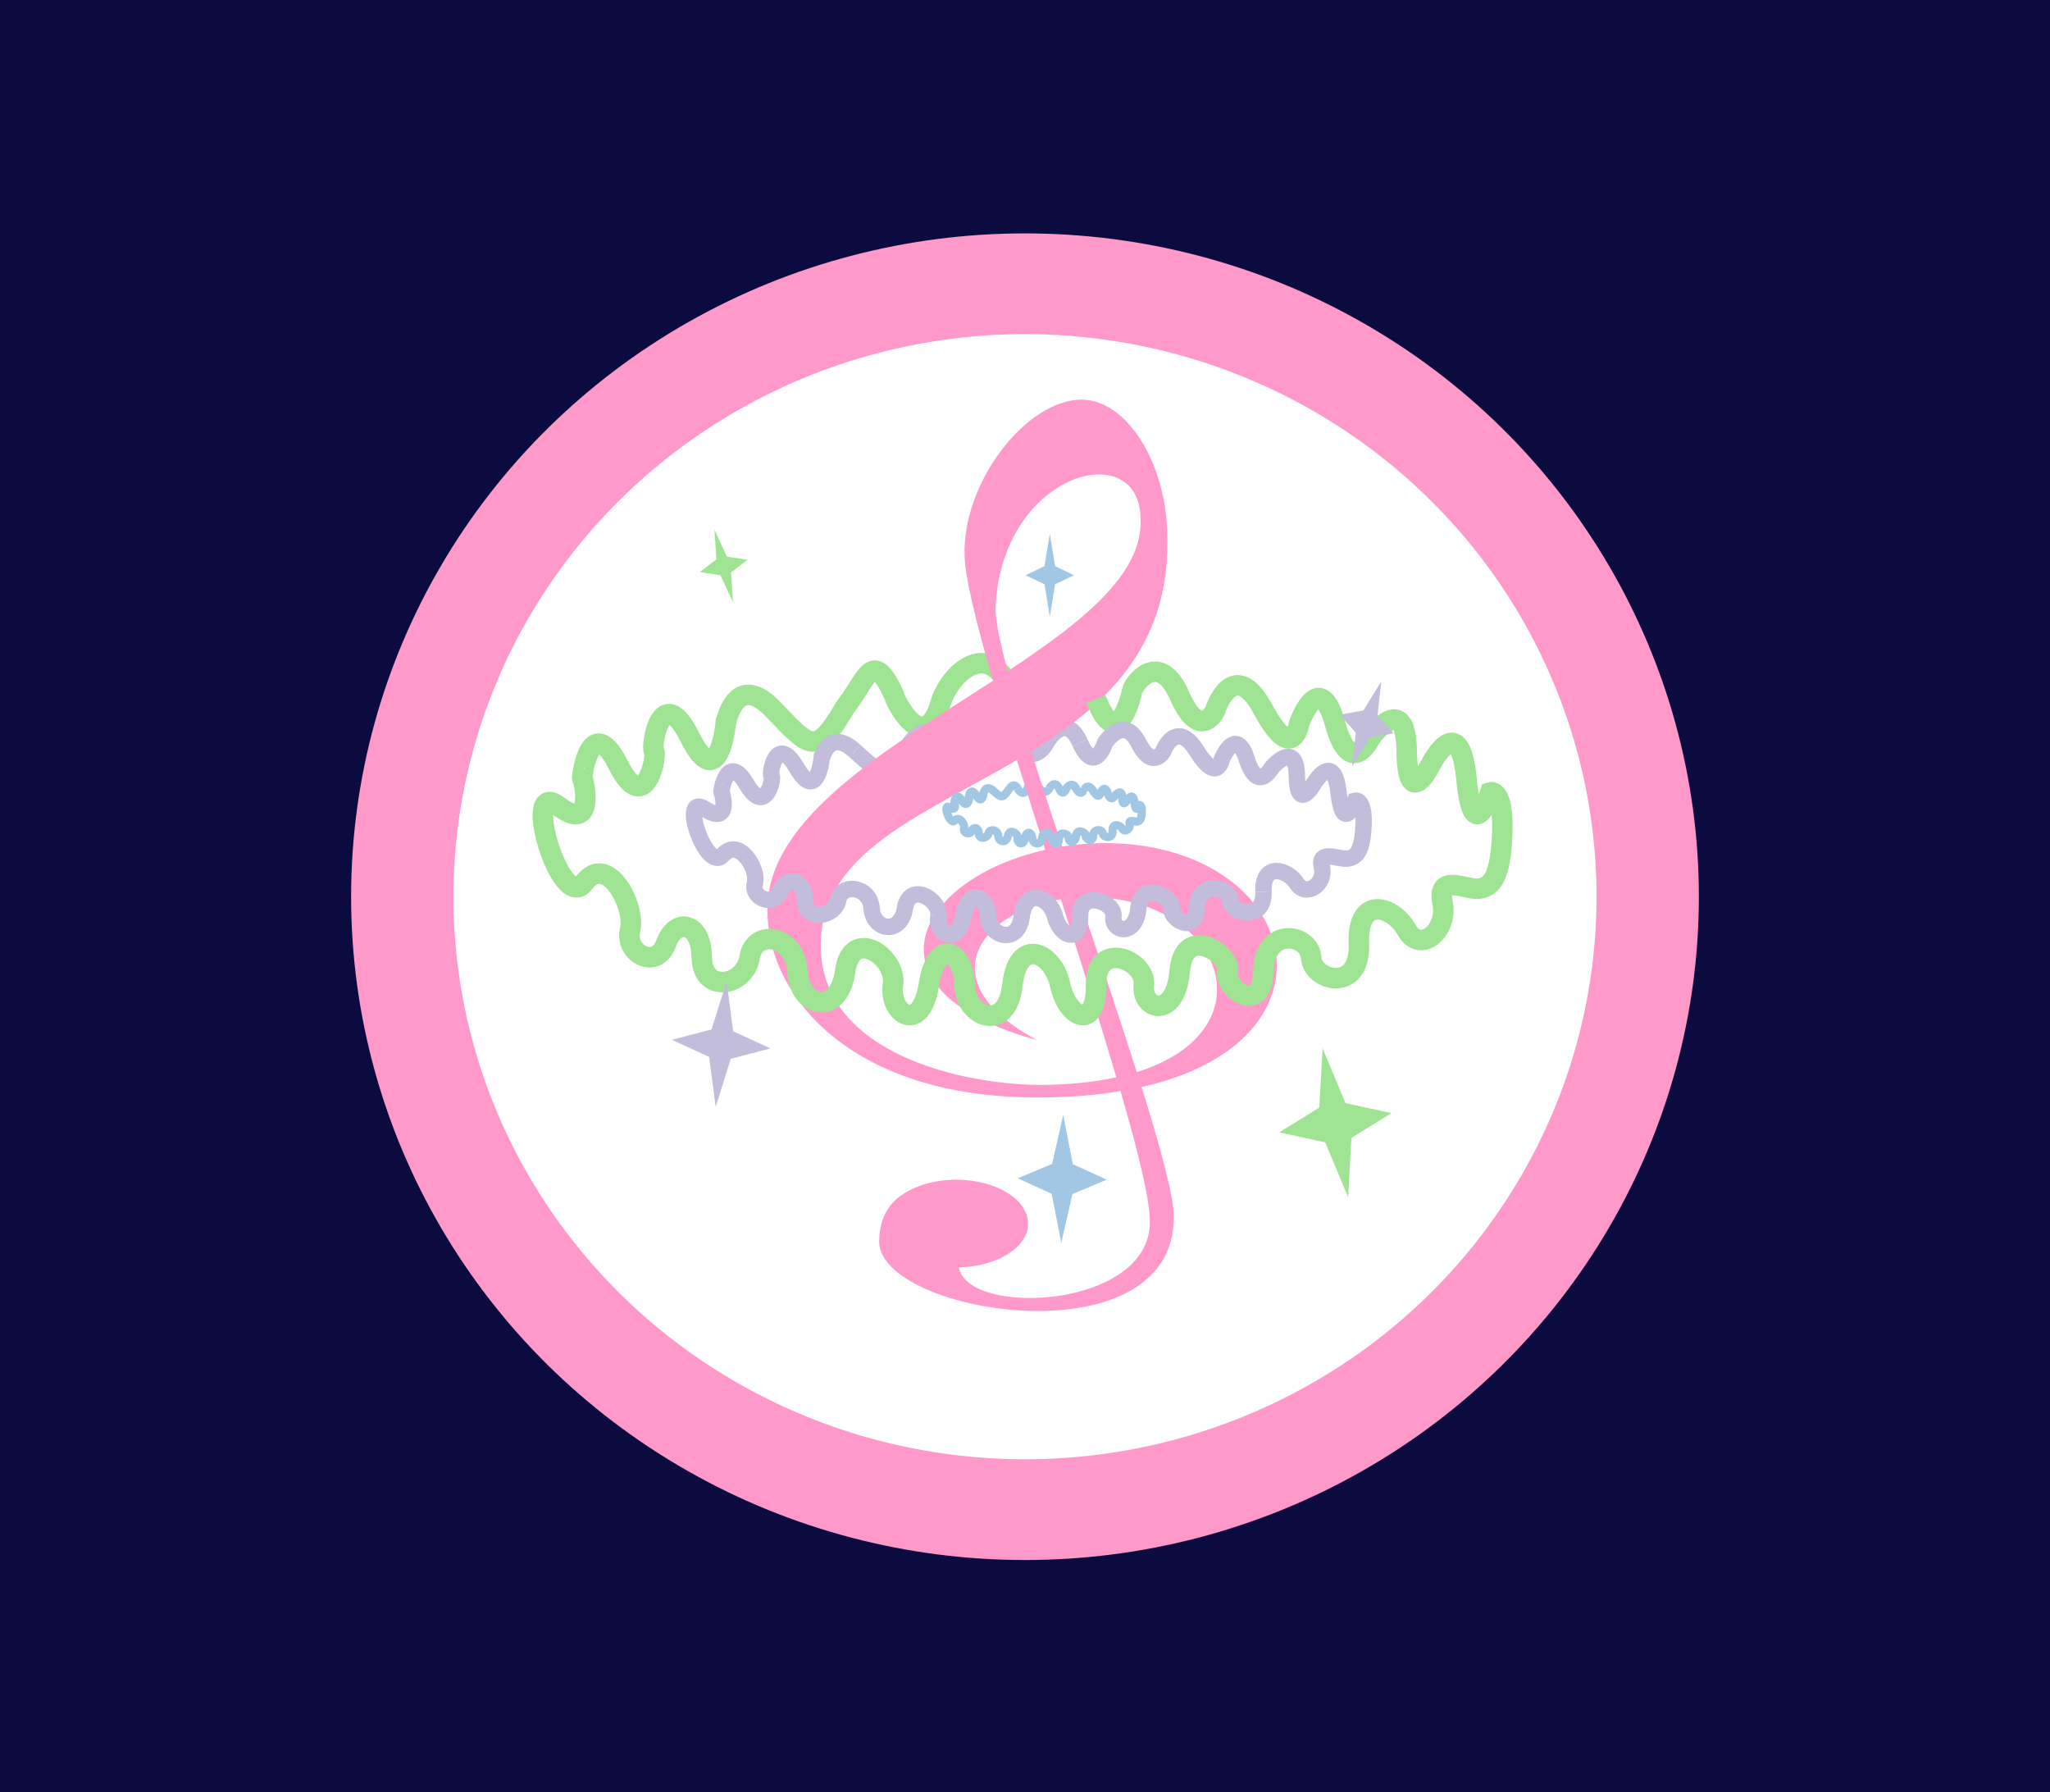 <?xml version="1.0" encoding="utf-8"?>
<svg viewBox="0 0 500 437" style="zoom: 1;" xmlns="http://www.w3.org/2000/svg" xmlns:bx="https://boxy-svg.com">
  <rect stroke="none" x="-104.188px" height="502.123px" y="-14.335px" id="rect1" stroke-width="3px" width="683.473px" transform="" style="pointer-events: none; fill: rgb(11, 11, 63);"/>
  <defs>
    <symbol id="symbol-0" viewBox="0 0 100 100" bx:pinned="true">
      <defs>
        <bx:grid x="0" y="0" width="1.649" height="1.649"/>
      </defs>
      <path d="M 32.854 31.068 C 32.918 31.038 35.439 25.877 37.66 29.867 C 39.88 33.856 42.209 31.499 42.465 29.867 C 42.72 28.234 45.379 26.125 48.471 29.867 C 51.564 33.608 53.276 29.867 53.276 29.867 C 53.276 29.867 55.954 25.076 58.082 29.867 C 60.209 34.657 61.685 29.867 61.685 29.867 C 61.685 29.867 64.381 25.71 66.491 29.867 C 68.6 34.023 70.175 30.988 70.095 31.068 C 70.014 31.148 71.913 26.249 74.9 31.068 C 77.887 35.886 78.504 32.269 78.504 32.269 C 78.504 32.269 80.524 27.281 82.108 32.269 C 83.691 37.257 85.711 33.47 85.711 33.47 C 85.711 33.47 89.246 29.303 89.315 34.672 C 89.385 40.041 91.718 35.873 91.718 35.873 C 91.718 35.873 94.641 30.867 95.322 37.074 C 96.002 43.282 97.724 38.276 97.724 38.276 C 97.724 38.276 99.093 37.909 98.926 41.879 C 98.758 45.85 97.778 46.565 96.523 46.685 C 95.269 46.804 92.323 45.335 92.919 47.886 C 93.515 50.437 90.619 52.36 89.315 50.289 C 88.011 48.217 84.317 47.16 84.51 51.49 C 84.703 55.82 79.851 54.775 79.705 52.691 C 79.559 50.608 75.03 49.922 74.9 53.892 C 74.769 57.863 70.836 55.325 71.296 53.892 C 71.756 52.46 66.904 49.645 66.491 53.892 C 66.078 58.14 62.606 57.283 62.887 55.094 C 63.167 52.905 58.025 51.102 58.082 55.094 C 58.138 59.086 55.225 58.051 54.478 55.094 C 53.731 52.137 50.204 50.881 49.672 55.094 C 49.136 59.336 44.914 57.914 44.867 55.094 C 44.821 52.274 42.076 50.689 41.263 55.094 C 40.45 59.499 37.218 57.544 37.66 55.094 C 38.101 52.644 33.492 49.917 32.854 53.892 C 32.216 57.868 28.264 57.096 28.049 53.892 C 27.834 50.689 23.726 50.144 23.244 52.691 C 22.762 55.238 18.498 55.857 18.439 52.691 C 18.38 49.526 15.783 49.195 14.835 51.49 C 13.887 53.785 10.648 52.36 11.231 50.289 C 11.814 48.217 8.935 43.485 6.596 46.172 C 4.257 48.859 0.217 36.985 4.023 39.477 C 7.829 41.969 6.55 37.09 6.426 37.074 C 6.302 37.058 7.247 31.107 10.03 35.873 C 12.812 40.639 13.998 34.851 13.634 34.672 C 13.269 34.492 14.312 28.384 17.237 33.47 C 20.163 38.557 20.841 32.269 20.841 32.269 C 20.843 32.268 21.828 27.571 25.647 31.068 C 29.465 34.565 29.971 35.08 32.854 31.068 Z" style="stroke: rgb(0, 0, 0); fill: none;"/>
    </symbol>
    <pattern id="pattern-0" viewBox="0 0 100 100" patternUnits="userSpaceOnUse" preserveAspectRatio="none" width="100" height="100" bx:pinned="true"/>
  </defs>
  <g transform="matrix(0.884, 0, 0, 0.87, 28.996, 1.172)" style="pointer-events: none;">
    <circle style="fill: rgb(255, 153, 201);" cx="250" cy="250" r="185.928"/>
    <circle style="fill: rgb(255, 255, 255);" cx="250" cy="250" r="157.69"/>
  </g>
  <g>
    <path style="fill: none; stroke-width: 6px; stroke: rgba(193, 189, 219, 0.58); visibility: hidden;" d="M 204.423 202.09 C 205.694 204.732 223.721 210.763 228.395 206.775 C 231.973 203.722 231.862 200.806 233.396 195.601 C 235.884 187.163 229.327 157.041 247.748 152.587 C 251.146 151.765 259.089 151.575 261.428 151.453"/>
    <path d="M 268.191 157.253 C 273.011 161.709 277.416 170.33 282.13 174.675 C 303.407 194.286 316.189 190.814 328.203 172.835 C 340.216 154.857 352.075 162.31 361.593 176.708 C 371.11 191.108 376.198 182.153 379.943 184.839 C 383.687 187.526 378.499 199.199 372.965 204.164 C 367.431 209.128 360.684 213.612 349.576 211.799 C 338.468 209.986 325.122 189.384 310.143 225.742 C 295.164 262.102 281.542 246.956 264.224 235.719 C 246.907 224.483 234.556 202.438 212.88 243.697 C 191.204 284.957 178.916 254.284 166.808 245.537 C 154.699 236.79 146.57 244.942 139.04 243.089 C 131.51 241.236 127.556 242.526 119.472 231.414 C 111.388 220.301 119.62 218.754 126.378 222.032 C 133.135 225.31 142.454 221.759 145.434 206.574 C 148.414 191.388 170.112 176.85 184.866 192.629 C 190.557 198.716 198.876 200.814 204.598 202.366" style="fill: none; vector-effect: non-scaling-stroke; stroke-dashoffset: -22px; transform-origin: 272.319px 245.238px; stroke-width: 6px; stroke: rgba(193, 189, 219, 0.58); visibility: hidden;"/>
  </g>
  <path d="M 218.092 169.911 C 223.471 180.937 227.661 177.816 229.368 171.592 C 231.072 165.364 240.078 155.406 246.11 167.263 C 250.918 176.712 254.004 169.349 255.738 167.834 C 257.471 166.32 260.907 154.609 266.062 167.849" style="paint-order: stroke; fill-rule: nonzero; fill: none; stroke-width: 5px; stroke: rgb(158, 228, 147);"/>
  <path d="M 208.522 183.143 C 214.984 189.018 215.841 189.884 220.721 183.143 C 220.83 183.092 225.098 174.419 228.857 181.125 C 232.616 187.827 236.558 183.866 236.991 181.125 C 237.423 178.38 241.925 174.836 247.159 181.125 C 252.394 187.41 255.293 180.976 255.293 180.976 C 255.293 180.976 259.826 173.074 263.428 181.125" style="fill: none; stroke: rgb(193, 189, 219); stroke-width: 4px;"/>
  <path d="M 248.212 192.261 C 249.309 194.181 250.46 193.081 250.586 192.296 C 250.712 191.511 252.026 190.496 253.553 192.296 C 255.081 194.097 255.929 192.261 255.929 192.261" style="fill: none; stroke-width: 2px; stroke: rgb(162, 199, 229);"/>
  <path id="path26" d="M 264.044 97.456 C 250.535 97.237 234.737 117.429 235.262 135.436 C 235.384 140.921 238.149 152.043 242.185 166.013 C 216.741 182.501 187.195 199.421 187.195 221.618 C 186.786 241.965 206.651 267.884 253.774 267.633 C 261.007 267.603 267.512 267.041 273.297 266.076 C 277.605 280.86 280.469 292.532 280.453 297.922 C 280.602 319.175 235.999 321.279 233.864 309.063 C 243.259 308.86 250.741 304.189 250.741 298.406 C 250.741 292.5 242.932 287.686 233.238 287.686 C 227.911 287.686 223.163 289.15 219.942 291.442 C 219.869 291.489 219.779 291.535 219.708 291.582 C 218.98 292.066 218.366 292.641 217.763 293.296 C 215.778 295.401 214.489 298.423 214.418 302.736 C 214.418 320.532 286.286 331.984 286.286 296.896 C 286.399 292.173 283.156 280.194 278.43 265.092 C 329.714 253.487 316.829 205.823 269.643 205.599 C 265.983 205.622 262.457 205.889 259.063 206.429 C 256.378 198.33 253.782 190.471 251.52 183.249 C 269.436 172.232 285.081 157.97 284.73 131.686 C 284.785 112.811 274.741 97.676 264.044 97.456 Z M 267.229 115.719 C 273.343 115.348 278.198 118.9 278.198 126.719 C 278.693 140.152 263.662 151.88 245.764 163.675 C 244.051 157.216 242.929 151.98 242.808 148.874 C 243.314 127.894 257.039 116.331 267.229 115.719 Z M 248.019 185.344 C 250.2 192.378 252.557 199.791 254.94 207.254 C 223.711 214.212 208.724 241.462 252.998 253.657 C 226.008 239.274 239.29 222.25 258.751 219.283 C 263.643 234.576 268.424 249.669 272.286 262.711 C 267.041 263.864 260.923 264.534 253.774 264.565 C 235.902 264.565 200.183 257.442 200.183 230.48 C 200.183 207.896 225.191 198.721 248.019 185.344 Z M 263.186 218.794 C 263.967 218.766 264.812 218.777 265.594 218.794 C 298.111 218.794 310.37 251.118 277.265 261.45 C 273.143 248.484 268.149 233.618 263.186 218.794 Z" style="fill: rgb(255, 153, 201);">
    <title>Note</title>
  </path>
  <path d="M 267.334 170.485 C 272.493 183.872 275.904 169.87 276.127 168.423 C 276.349 166.977 282.61 158.087 287.729 169.706 C 292.845 181.321 296.664 172.841 296.472 173.062 C 296.274 173.285 300.88 159.594 308.126 173.062 C 315.371 186.529 316.869 176.421 316.869 176.421 C 316.869 176.421 321.77 162.478 325.61 176.421 C 329.45 190.36 334.351 179.775 334.351 179.775 C 334.351 179.775 342.924 168.13 343.092 183.135 C 343.262 198.143 348.92 186.491 348.92 186.491 C 348.92 186.491 356.011 172.5 357.663 189.849 C 359.311 207.2 363.489 193.208 363.489 193.208 C 363.489 193.208 366.809 192.184 366.403 203.279 C 365.996 214.378 363.618 216.376 360.576 216.713 C 357.536 217.044 350.388 212.939 351.832 220.068 C 353.278 227.199 346.255 232.574 343.092 226.785 C 339.928 220.995 330.969 218.039 331.437 230.141 C 331.904 242.244 320.136 239.322 319.781 233.497 C 319.427 227.676 308.441 225.757 308.126 236.855 C 307.807 247.952 298.269 240.859 299.384 236.855 C 300.5 232.852 288.731 224.984 287.729 236.855 C 286.728 248.727 278.306 246.332 278.987 240.214 C 279.666 234.096 267.194 229.057 267.331 240.214 C 267.466 251.373 260.401 248.48 258.592 240.214 C 256.779 231.95 248.224 228.44 246.932 240.214 C 245.633 252.07 235.391 248.095 235.278 240.214 C 235.166 232.334 228.508 227.901 226.536 240.214 C 224.563 252.526 216.724 247.063 217.796 240.214 C 218.865 233.366 207.684 225.747 206.139 236.855 C 204.59 247.967 195.006 245.809 194.482 236.855 C 193.962 227.901 183.997 226.378 182.827 233.497 C 181.661 240.618 171.316 242.346 171.172 233.497 C 171.031 224.653 164.731 223.725 162.431 230.141 C 160.133 236.556 152.275 232.574 153.687 226.785 C 155.104 220.995 148.119 207.768 142.446 215.278 C 136.772 222.788 126.975 189.6 136.205 196.566 C 145.437 203.53 142.335 189.895 142.034 189.849 C 141.733 189.804 144.024 173.173 150.776 186.491 C 157.524 199.814 160.4 183.636 159.518 183.135 C 158.632 182.634 161.162 165.561 168.257 179.775 C 175.355 193.995 177 176.421 177 176.421 C 177.004 176.418 179.395 163.288 188.656 173.062 C 197.917 182.836 199.147 184.274 206.204 172.366 C 211.623 165.466 212.76 157.782 218.237 169.903" style="paint-order: stroke; fill-rule: nonzero; fill: none; stroke-width: 5px; stroke: rgb(158, 228, 147);"/>
  <path d="M 308.167 217.458 C 308.494 224.733 300.28 222.978 300.033 219.477 C 299.786 215.976 292.119 214.823 291.899 221.494 C 291.677 228.166 285.019 223.902 285.797 221.494 C 286.577 219.088 278.363 214.357 277.663 221.494 C 276.965 228.632 271.087 227.192 271.563 223.514 C 272.036 219.835 263.332 216.806 263.428 223.514 C 263.523 230.221 258.592 228.482 257.328 223.514 C 256.063 218.546 250.092 216.434 249.192 223.514 C 248.284 230.643 241.137 228.252 241.058 223.514 C 240.979 218.776 236.333 216.112 234.956 223.514 C 233.581 230.916 228.109 227.63 228.857 223.514" style="fill: none; stroke: rgb(193, 189, 219); stroke-width: 4px;"/>
  <path d="M 263.428 181.125 C 267.03 189.172 269.528 181.125 269.528 181.125 C 269.528 181.125 274.092 174.14 277.663 181.125 C 281.234 188.108 283.901 183.007 283.765 183.143 C 283.628 183.277 286.842 175.044 291.899 183.143 C 296.955 191.238 298 185.16 298 185.16 C 298 185.16 301.419 176.779 304.1 185.16 C 306.781 193.542 310.201 187.179 310.201 187.179 C 310.201 187.179 316.184 180.176 316.301 189.199 C 316.42 198.22 320.369 191.216 320.369 191.216 C 320.369 191.216 325.317 182.805 326.47 193.234 C 327.621 203.665 330.536 195.254 330.536 195.254 C 330.536 195.254 332.854 194.638 332.571 201.308 C 332.287 207.981 330.628 209.183 328.503 209.384 C 326.38 209.584 321.393 207.115 322.402 211.402 C 323.411 215.689 318.509 218.92 316.301 215.44 C 314.094 211.959 307.84 210.182 308.167 217.458" style="fill: none; stroke: rgb(193, 189, 219); stroke-width: 4px;"/>
  <path d="M 228.857 223.514 C 229.604 219.397 221.801 214.815 220.721 221.494 C 219.641 228.176 212.952 226.878 212.587 221.494 C 212.224 216.112 205.269 215.196 204.453 219.477 C 203.637 223.755 196.419 224.796 196.319 219.477 C 196.22 214.157 191.823 213.602 190.218 217.458 C 188.613 221.315 183.13 218.92 184.118 215.44 C 185.105 211.959 180.231 204.007 176.271 208.522 C 172.312 213.037 165.472 193.085 171.915 197.272 C 178.358 201.459 176.194 193.261 175.984 193.234 C 175.774 193.207 177.373 183.207 182.084 191.216 C 186.794 199.225 188.801 189.499 188.185 189.199 C 187.568 188.895 189.333 178.632 194.284 187.179 C 199.238 195.727 200.386 185.16 200.386 185.16 C 200.389 185.159 202.056 177.267 208.522 183.143" style="fill: none; stroke: rgb(193, 189, 219); stroke-width: 4px;"/>
  <path d="M 255.929 192.261 C 255.929 192.261 257.25 189.955 258.302 192.261 C 259.353 194.566 260.083 192.261 260.083 192.261 C 260.083 192.261 261.414 190.262 262.457 192.261 C 263.5 194.261 264.278 192.801 264.238 192.838 C 264.198 192.878 265.136 190.52 266.612 192.838 C 268.089 195.158 268.393 193.418 268.393 193.418 C 268.393 193.418 269.391 191.018 270.174 193.418 C 270.957 195.818 271.954 193.994 271.954 193.994 C 271.954 193.994 273.701 191.99 273.735 194.575 C 273.769 197.157 274.921 195.151 274.921 195.151 C 274.921 195.151 276.367 192.742 276.703 195.73 C 277.039 198.718 277.89 196.308 277.89 196.308 C 277.89 196.308 278.566 196.132 278.484 198.043 C 278.4 199.954 277.917 200.297 277.298 200.355 C 276.677 200.413 275.221 199.706 275.516 200.933 C 275.81 202.161 274.38 203.086 273.735 202.089 C 273.09 201.092 271.265 200.583 271.361 202.667 C 271.457 204.75 269.06 204.248 268.987 203.244 C 268.915 202.243 266.677 201.912 266.612 203.823 C 266.547 205.735 264.604 204.512 264.832 203.823 C 265.059 203.133 262.662 201.779 262.457 203.823 C 262.253 205.867 260.537 205.455 260.677 204.401 C 260.815 203.349 258.274 202.48 258.302 204.401 C 258.33 206.323 256.891 205.824 256.522 204.401 C 256.152 202.978 254.409 202.373 254.147 204.401 C 253.881 206.444 251.797 205.759 251.773 204.401 C 251.75 203.045 250.394 202.281 249.993 204.401 C 249.59 206.522 247.993 205.579 248.212 204.401 C 248.429 203.222 246.152 201.91 245.837 203.823 C 245.522 205.736 243.57 205.365 243.464 203.823 C 243.358 202.281 241.327 202.019 241.09 203.244 C 240.85 204.47 238.744 204.769 238.714 203.244 C 238.685 201.722 237.402 201.563 236.934 202.667 C 236.465 203.772 234.865 203.086 235.153 202.089 C 235.44 201.092 234.018 198.814 232.862 200.108 C 231.707 201.401 229.71 195.687 231.591 196.886 C 233.472 198.085 232.84 195.737 232.779 195.73 C 232.717 195.722 233.184 192.858 234.56 195.151 C 235.935 197.445 236.519 194.66 236.34 194.575 C 236.16 194.487 236.676 191.548 238.121 193.994 C 239.566 196.443 239.901 193.418 239.901 193.418 C 239.902 193.417 240.388 191.156 242.276 192.838 C 244.163 194.522 244.412 194.771 245.837 192.838 C 245.869 192.826 247.114 190.342 248.212 192.261" style="fill: none; stroke-width: 2px; stroke: rgb(162, 199, 229);"/>
  <path d="M 198.778 113.183 L 200.094 120.322 L 204.781 122.326 L 200.094 124.33 L 198.778 131.469 L 197.462 124.33 L 192.775 122.326 L 197.462 120.322 Z" style="transform-box: fill-box; transform-origin: 50% 50%; fill: rgb(158, 228, 147);" transform="matrix(0.969, -0.248, 0.248, 0.969, 0, 0)" bx:shape="star 198.778 122.326 6.003 9.143 0.31 4 1@411abc4c"/>
  <path d="M 315.167 140.828 L 316.992 148.897 L 322.123 151.766 L 316.992 154.635 L 315.167 162.704 L 313.342 154.635 L 308.211 151.766 L 313.342 148.897 Z" style="transform-box: fill-box; transform-origin: 50% 50%; fill: rgb(193, 189, 219);" transform="matrix(0.946, 0.325, -0.325, 0.946, 0, 0)" bx:shape="star 315.167 151.766 6.956 10.938 0.371 4 1@04908256"/>
  <path d="M 256.049 130.167 L 257.339 138.056 L 261.933 140.271 L 257.339 142.486 L 256.049 150.375 L 254.759 142.486 L 250.165 140.271 L 254.759 138.056 Z" style="fill: rgb(162, 199, 229);" bx:shape="star 256.049 140.271 5.884 10.104 0.31 4 1@9b12fdca"/>
  <path d="M 179.301 245.588 L 181.948 257.575 L 191.377 260.94 L 181.948 264.305 L 179.301 276.292 L 176.654 264.305 L 167.225 260.94 L 176.654 257.575 Z" style="transform-box: fill-box; transform-origin: 50% 50%; fill: rgb(193, 189, 219);" transform="matrix(0.996, 0.087, -0.087, 0.996, 0, -0)" bx:shape="star 179.301 260.94 12.076 15.352 0.31 4 1@9cd53229"/>
  <path d="M 315.241 267.346 L 318.477 281.462 L 329.111 285.758 L 318.477 290.054 L 315.241 304.17 L 312.005 290.054 L 301.371 285.758 L 312.005 281.462 Z" style="transform-box: fill-box; transform-origin: 50% 50%; fill: rgb(158, 228, 147);" transform="matrix(0.986, -0.169, 0.169, 0.986, -0, 0)" bx:shape="star 315.241 285.758 13.87 18.412 0.33 4 1@4536a455"/>
  <path d="M 315.241 270.159 L 317.772 282.118 L 326.089 285.758 L 317.772 289.398 L 315.241 301.357 L 312.71 289.398 L 304.393 285.758 L 312.71 282.118 Z" style="transform-origin: 315.241px 285.758px; fill: rgb(162, 199, 229);" transform="matrix(1, 0.015, -0.015, 1, -56.153, 1.752)" bx:shape="star 315.241 285.758 10.848 15.599 0.33 4 1@06cb5af8"/>
</svg>